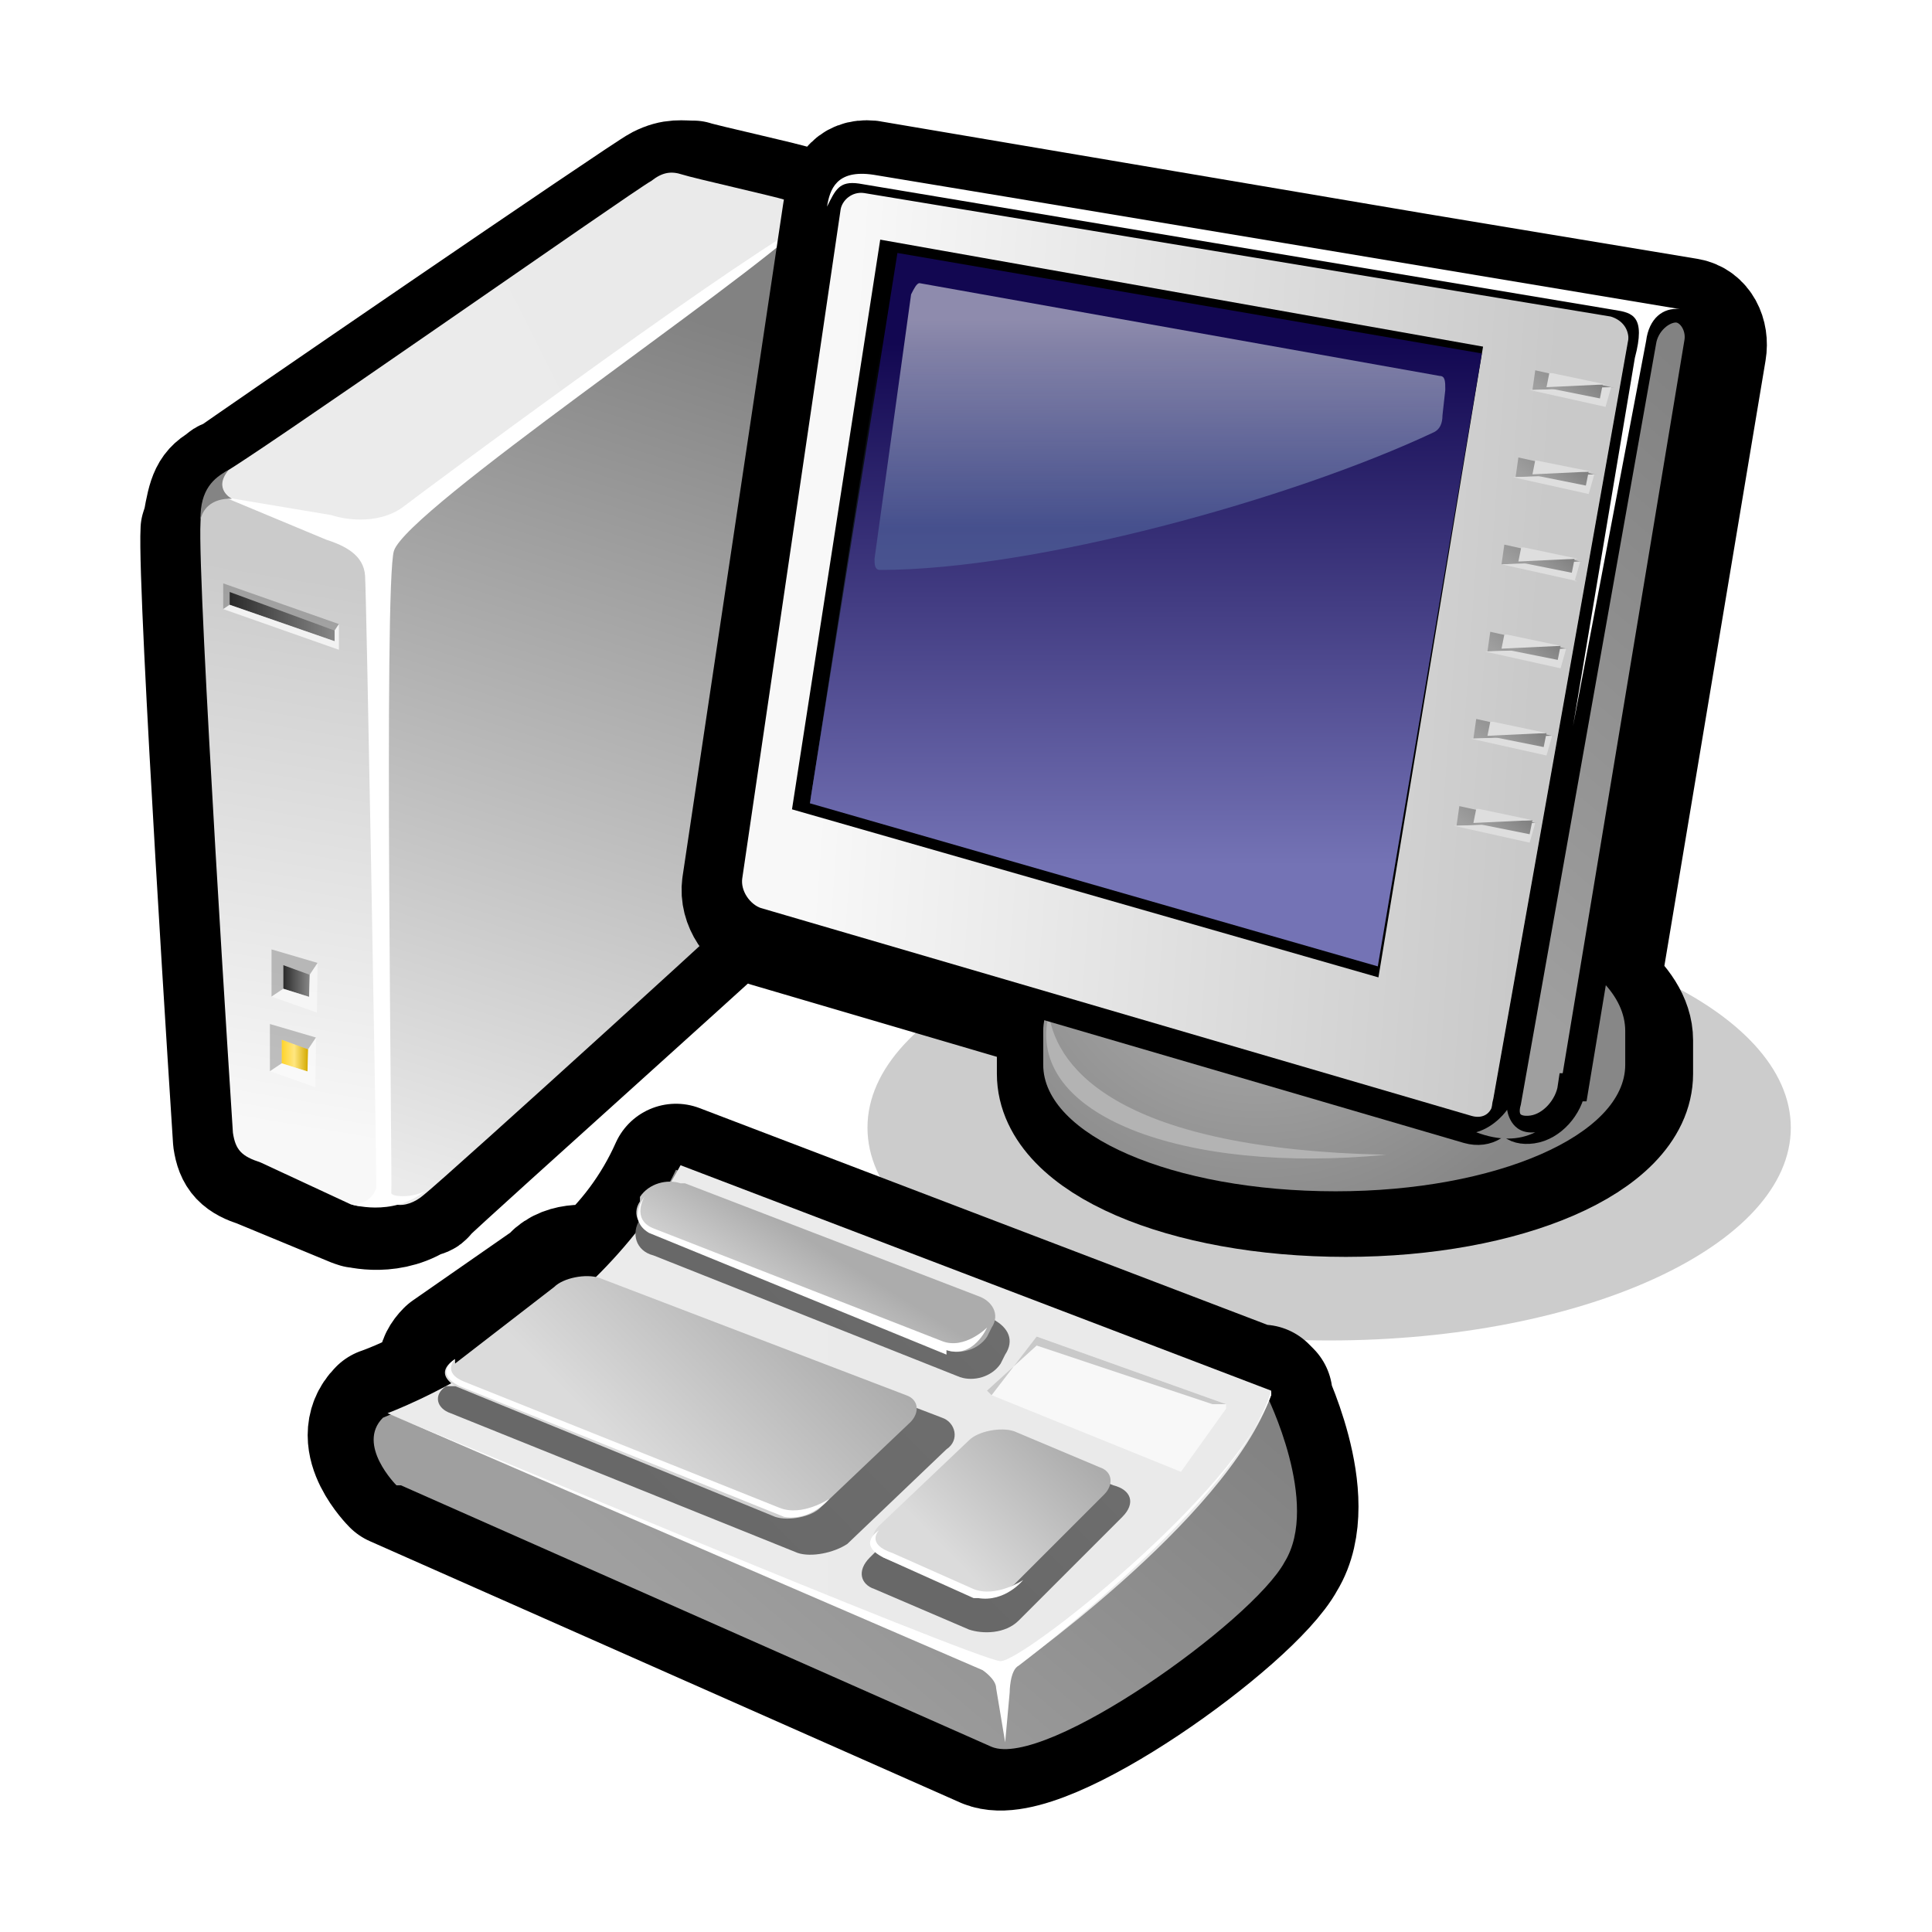 <?xml version="1.0" encoding="UTF-8" standalone="no"?>
<!-- Created with Inkscape (http://www.inkscape.org/) -->
<svg xmlns:rdf="http://www.w3.org/1999/02/22-rdf-syntax-ns#" xmlns="http://www.w3.org/2000/svg" height="48" width="48" version="1.1" xmlns:cc="http://creativecommons.org/ns#" xmlns:xlink="http://www.w3.org/1999/xlink" xmlns:dc="http://purl.org/dc/elements/1.1/">
 <defs>
  <filter id="filter52861" height="1" width="1" color-interpolation-filters="sRGB" y="0" x="0">
   <feColorMatrix result="result2" type="saturate" values="1" in="SourceGraphic"/>
   <feFlood result="result1" flood-opacity="1" flood-color="rgb(254,102,0)"/>
   <feBlend result="result3" in="result1" in2="result2" mode="multiply"/>
   <feComposite operator="in" in2="SourceGraphic" result="result4"/>
  </filter>
  <radialGradient id="aigrd1-7-3-0-37" cx="24.19" gradientUnits="userSpaceOnUse" cy="29.929" r="12.388">
   <stop stop-color="#B6B6B6" offset="0"/>
   <stop stop-color="#878787" offset="1"/>
  </radialGradient>
  <linearGradient id="linearGradient8951" y2="24.487" gradientUnits="userSpaceOnUse" x2="36.531" gradientTransform="matrix(1.392,-5.732,-5.732,-1.392,427.596,734.249)" y1="26.144" x1="13.387">
   <stop stop-color="#EBEBEB" offset="0"/>
   <stop stop-color="#828282" offset="1"/>
  </linearGradient>
  <linearGradient id="linearGradient8953" y2="33.207" gradientUnits="userSpaceOnUse" x2="27.986" gradientTransform="matrix(1.392,-5.732,-5.732,-1.392,427.596,734.249)" y1="32.205" x1="14.073">
   <stop stop-color="#F8F8F8" offset="0"/>
   <stop stop-color="#cbcbcb" offset="1"/>
  </linearGradient>
  <linearGradient id="linearGradient8955" y2="24.568" gradientUnits="userSpaceOnUse" x2="39.295" gradientTransform="matrix(1.392,-5.732,-5.732,-1.392,427.596,734.249)" y1="34.671" x1="30.714">
   <stop stop-color="#ebebeb" offset="0"/>
   <stop stop-color="#eaeaea" offset="1"/>
  </linearGradient>
  <linearGradient id="linearGradient8957" y2="31.472" gradientUnits="userSpaceOnUse" x2="21.771" gradientTransform="translate(44.912,5.743)" y1="31.472" x1="21.1">
   <stop stop-color="#2A2A2A" offset="0"/>
   <stop stop-color="#585858" offset="0.474"/>
   <stop stop-color="#878787" offset="1"/>
  </linearGradient>
  <linearGradient id="linearGradient8959" y2="31.472" gradientUnits="userSpaceOnUse" x2="21.771" gradientTransform="translate(44.912,5.743)" y1="31.472" x1="21.1">
   <stop stop-color="#ffd42a" offset="0"/>
   <stop stop-color="#ffe680" offset="0.474"/>
   <stop stop-color="#d4aa00" offset="1"/>
  </linearGradient>
  <linearGradient id="linearGradient8961" y2="32.287" gradientUnits="userSpaceOnUse" x2="26.002" gradientTransform="translate(45.816,9.448)" y1="32.287" x1="21.11">
   <stop stop-color="#2A2A2A" offset="0"/>
   <stop stop-color="#585858" offset="0.474"/>
   <stop stop-color="#878787" offset="1"/>
  </linearGradient>
  <radialGradient id="radialGradient8963" xlink:href="#aigrd1-7-3-0-37" gradientUnits="userSpaceOnUse" cy="29.929" cx="24.19" gradientTransform="matrix(1.004,0,0,1.004,-2.316,0.321)" r="12.388"/>
  <radialGradient id="radialGradient8965" xlink:href="#aigrd1-7-3-0-37" gradientUnits="userSpaceOnUse" cy="29.929" cx="24.19" gradientTransform="translate(-2.344,0)" r="12.388"/>
  <linearGradient id="linearGradient8967" y2="22.132" gradientUnits="userSpaceOnUse" x2="34.008" y1="20.323" x1="8.895">
   <stop stop-color="#F8F8F8" offset="0"/>
   <stop stop-color="#C9C9C9" offset="1"/>
  </linearGradient>
  <linearGradient id="linearGradient8969" y2="14.748" gradientUnits="userSpaceOnUse" x2="43.877" y1="30.773" x1="30.265">
   <stop stop-color="#9F9F9F" offset="0"/>
   <stop stop-color="#828282" offset="1"/>
  </linearGradient>
  <linearGradient id="linearGradient8971" y2="28.439" gradientUnits="userSpaceOnUse" x2="20.087" gradientTransform="matrix(1,-0.002,0.002,1,-0.25,0.271)" y1="9.823" x1="20.087">
   <stop stop-color="#000" offset="0"/>
   <stop stop-color="#3a4a70" offset="1"/>
  </linearGradient>
  <linearGradient id="linearGradient8973" y2="28.505" gradientUnits="userSpaceOnUse" x2="20.356" gradientTransform="matrix(1,-0.002,0.002,1,-0.25,0.271)" y1="9.891" x1="20.356">
   <stop stop-color="#120751" offset="0"/>
   <stop stop-color="#7473b5" offset="1"/>
  </linearGradient>
  <linearGradient id="linearGradient8975" y2="16.484" gradientUnits="userSpaceOnUse" x2="20.883" gradientTransform="matrix(1,-0.002,0.002,1,-0.25,0.271)" y1="9.041" x1="20.883">
   <stop stop-color="#e7ebef" offset="0"/>
   <stop stop-color="#52699f" offset="1"/>
  </linearGradient>
  <linearGradient id="linearGradient8977" y2="26.491" gradientUnits="userSpaceOnUse" x2="33.033" y1="27.703" x1="32.004">
   <stop stop-color="#9F9F9F" offset="0"/>
   <stop stop-color="#828282" offset="1"/>
  </linearGradient>
  <linearGradient id="linearGradient8979" y2="23.386" gradientUnits="userSpaceOnUse" x2="33.557" y1="24.597" x1="32.528">
   <stop stop-color="#9F9F9F" offset="0"/>
   <stop stop-color="#828282" offset="1"/>
  </linearGradient>
  <linearGradient id="linearGradient8981" y2="20.281" gradientUnits="userSpaceOnUse" x2="34.083" y1="21.492" x1="33.055">
   <stop stop-color="#9F9F9F" offset="0"/>
   <stop stop-color="#828282" offset="1"/>
  </linearGradient>
  <linearGradient id="linearGradient8983" y2="17.176" gradientUnits="userSpaceOnUse" x2="34.607" y1="18.386" x1="33.579">
   <stop stop-color="#9F9F9F" offset="0"/>
   <stop stop-color="#828282" offset="1"/>
  </linearGradient>
  <linearGradient id="linearGradient8985" y2="14.071" gradientUnits="userSpaceOnUse" x2="35.133" y1="15.281" x1="34.105">
   <stop stop-color="#9F9F9F" offset="0"/>
   <stop stop-color="#828282" offset="1"/>
  </linearGradient>
  <linearGradient id="linearGradient8987" y2="10.967" gradientUnits="userSpaceOnUse" x2="35.658" y1="12.176" x1="34.631">
   <stop stop-color="#9F9F9F" offset="0"/>
   <stop stop-color="#828282" offset="1"/>
  </linearGradient>
  <linearGradient id="linearGradient8989" y2="11.264" gradientUnits="userSpaceOnUse" x2="35.856" y1="12.135" x1="35.116">
   <stop stop-color="#9F9F9F" offset="0"/>
   <stop stop-color="#828282" offset="1"/>
  </linearGradient>
  <linearGradient id="linearGradient8991" y2="14.371" gradientUnits="userSpaceOnUse" x2="35.347" y1="15.242" x1="34.607">
   <stop stop-color="#9F9F9F" offset="0"/>
   <stop stop-color="#828282" offset="1"/>
  </linearGradient>
  <linearGradient id="linearGradient8993" y2="17.477" gradientUnits="userSpaceOnUse" x2="34.836" y1="18.347" x1="34.097">
   <stop stop-color="#9F9F9F" offset="0"/>
   <stop stop-color="#828282" offset="1"/>
  </linearGradient>
  <linearGradient id="linearGradient8995" y2="20.584" gradientUnits="userSpaceOnUse" x2="34.326" y1="21.453" x1="33.588">
   <stop stop-color="#9F9F9F" offset="0"/>
   <stop stop-color="#828282" offset="1"/>
  </linearGradient>
  <linearGradient id="linearGradient8997" y2="23.689" gradientUnits="userSpaceOnUse" x2="33.815" y1="24.558" x1="33.077">
   <stop stop-color="#9F9F9F" offset="0"/>
   <stop stop-color="#828282" offset="1"/>
  </linearGradient>
  <linearGradient id="linearGradient8999" y2="26.797" gradientUnits="userSpaceOnUse" x2="33.305" y1="27.665" x1="32.567">
   <stop stop-color="#9F9F9F" offset="0"/>
   <stop stop-color="#828282" offset="1"/>
  </linearGradient>
  <linearGradient id="linearGradient9001" y2="31.208" gradientUnits="userSpaceOnUse" x2="18.508" gradientTransform="matrix(4.259,0,0,4.259,227.669,563.698)" y1="39.307" x1="10.245">
   <stop stop-color="#DBDBDB" offset="0"/>
   <stop stop-color="#ACACAC" offset="1"/>
  </linearGradient>
  <linearGradient id="linearGradient9003" y2="31.518" gradientUnits="userSpaceOnUse" x2="17.351" gradientTransform="matrix(4.259,0,0,4.259,227.669,563.698)" y1="40.303" x1="9.89">
   <stop stop-color="#9F9F9F" offset="0"/>
   <stop stop-color="#828282" offset="1"/>
  </linearGradient>
  <linearGradient id="linearGradient9005" y2="35.448" gradientUnits="userSpaceOnUse" x2="22.362" gradientTransform="matrix(4.259,0,0,4.259,227.669,563.698)" y1="35.448" x1="2.765">
   <stop stop-color="#EBEBEB" offset="0"/>
   <stop stop-color="#EAEAEA" offset="1"/>
  </linearGradient>
  <linearGradient id="linearGradient9007" y2="32.884" gradientUnits="userSpaceOnUse" x2="12.259" gradientTransform="matrix(4.259,0,0,4.259,227.669,563.698)" y1="36.924" x1="8.137">
   <stop stop-color="#686868" offset="0"/>
   <stop stop-color="#6D6D6D" offset="1"/>
  </linearGradient>
  <linearGradient id="linearGradient9009" y2="32.361" gradientUnits="userSpaceOnUse" x2="11.788" gradientTransform="matrix(4.259,0,0,4.259,227.669,563.698)" y1="36.095" x1="7.979">
   <stop stop-color="#DBDBDB" offset="0"/>
   <stop stop-color="#ACACAC" offset="1"/>
  </linearGradient>
  <linearGradient id="linearGradient9011" y2="36.228" gradientUnits="userSpaceOnUse" x2="18.242" gradientTransform="matrix(4.259,0,0,4.259,227.669,563.698)" y1="39.133" x1="15.278">
   <stop stop-color="#686868" offset="0"/>
   <stop stop-color="#6D6D6D" offset="1"/>
  </linearGradient>
  <linearGradient id="linearGradient9013" y2="35.876" gradientUnits="userSpaceOnUse" x2="17.896" gradientTransform="matrix(4.259,0,0,4.259,227.669,563.698)" y1="38.442" x1="15.277">
   <stop stop-color="#DBDBDB" offset="0"/>
   <stop stop-color="#ACACAC" offset="1"/>
  </linearGradient>
  <linearGradient id="linearGradient9015" y2="30.978" gradientUnits="userSpaceOnUse" x2="13.897" gradientTransform="matrix(4.259,0,0,4.259,227.669,563.698)" y1="33.299" x1="11.529">
   <stop stop-color="#686868" offset="0"/>
   <stop stop-color="#6D6D6D" offset="1"/>
  </linearGradient>
  <linearGradient id="linearGradient9017" y2="31.646" gradientUnits="userSpaceOnUse" x2="12.463" gradientTransform="matrix(4.259,0,0,4.259,227.669,563.698)" y1="33.473" x1="11.327">
   <stop stop-color="#DBDBDB" offset="0"/>
   <stop stop-color="#ACACAC" offset="1"/>
  </linearGradient>
 </defs>
 <g transform="translate(-552.743,-273.889)">
  <g fill-rule="nonzero" transform="matrix(2.125,0,0,2.125,404.978,429.042)" filter="url(#filter52861)" fill="#FFF"></g>
  <g transform="matrix(0.263,0,0,0.263,464.819,162.636)">
   <g transform="matrix(0.63,0,0,0.63,192.023,145.518)">
    <path stroke-linejoin="round" d="m350.63,479.56c-0.337,2.988-3.439,77.061-3.415,80.791,0.023,3.731-1.441,8.216-2.551,9.716-1.11,1.499-51.938,46.957-54.719,49.772-0.183,0.561-0.744,0.378-1.488,0.755-4.646,2.827-9.693,1.179-9.693,1.179l0.561,0.183s-0.561-0.183-0.561-0.183l-14.213-5.881c-2.804-0.915-3.742-1.842-4.131-4.451,0,0-5.362-82.416-4.859-91.559,0.183-0.561,0.183-0.561,0.366-1.121,0.721-4.108,1.087-5.23,3.318-6.363,0,0,0.183-0.561,0.744-0.378,1.671-1.316,62.409-42.918,64.641-44.051,2.231-1.133,3.353-0.767,5.218-0.779,1.682,0.549,13.263,3.089,15.506,3.821,0,0,0.561,0.183,0.561,0.183,2.243,0.732,5.219,3.898,4.715,8.365zm-91.179,36.008l-0.561-0.183s0.561,0.183,0.561,0.183zm82.219-37.072c2.414-1.694,3.902-2.449,3.902-2.449s-1.671,1.316-4.085,3.01c-4.085,3.01-9.097,6.958-15.414,11.101,9.841-7.336,18.194-13.917,20.609-15.61-0.744,0.378-2.414,1.694-5.012,3.948z" fill-rule="nonzero" stroke="#000" stroke-linecap="round" stroke-miterlimit="4" stroke-width="17.267" fill="#000"/>
    <path d="m346.65,560.17c0.023,3.731-1.441,8.216-2.551,9.716-1.11,1.499-51.378,47.14-54.719,49.772-2.598,2.255-6.328,2.278-6.729-2.197,0.16-4.291,0.028-85.62,0.382-88.607-0.023-3.731,1.624-8.777,3.856-9.91,1.671-1.316,57.18-43.48,59.412-44.613,2.231-1.133,4.126,3.177,4.143,5.792,0.018,2.981-3.439,77.061-3.415,80.791l-0.378-0.744z" fill-rule="nonzero" fill="url(#linearGradient8951)"/>
    <path fill-rule="nonzero" fill="url(#linearGradient8953)" d="m278.38,621.03c2.804,0.915,5.035-0.218,5.207-2.644-0.012-1.865,0.005-89.351-1.323-92.887-0.767-3.353-1.339-5.401-3.582-6.133-2.243-0.732-15.506-3.821-17.749-4.553-2.243-0.732-5.035,0.218-5.012,3.948-0.503,9.143,4.859,91.559,4.859,91.559,0.389,2.609,1.328,3.536,4.131,4.451l13.469,6.259z"/>
    <path d="m259.61,511.28c-1.671,1.316-0.954,3.552,2.221,4.589,2.804,0.915,14.807,4.073,17.05,4.805,2.243,0.732,4.852,0.343,6.523-0.973s58.301-43.638,60.716-45.332c2.414-1.694-0.584-3.914-2.449-3.902-1.682-0.549-13.824-3.272-15.506-3.821-1.682-0.549-2.987-0.355-4.657,0.962-2.231,1.133-62.593,43.479-64.641,44.051l0.744-0.378z" fill-rule="nonzero" fill="url(#linearGradient8955)"/>
    <path d="m284.53,619.31c-0.183,0.561,2.804,0.915,5.035-0.218-5.012,3.948-11.18,1.935-11.18,1.935s2.987,0.355,3.902-2.449c-0.07-11.192-1.483-88.595-1.689-91.765-0.206-3.17-3.076-4.525-5.879-5.44l-15.235-6.352,16.022,2.683c2.804,0.915,7.656,1.258,10.997-1.374,1.671-1.316,45.469-33.91,60.068-42.39-9.77,9.395-59.622,42.926-61.644,49.119-1.557,4.771-0.213,95.69-0.396,96.251z" fill-rule="nonzero" fill="#FFF"/>
    <path fill-rule="nonzero" fill="#FFF" d="m339.62,479.07c3.158-2.071,5.012-3.948,5.012-3.948s-1.671,1.316-5.012,3.948z"/>
    <path d="m260.12,510.97c-2.231,1.133-4.263,2.945-4.198,7.378,0.873-3.503,4.724-3.076,4.724-3.076s-2.903-1.431-0.526-4.302z" fill-rule="nonzero" fill="#848484"/>
    <path d="m344.96,475.36c2.271-2.37,1.193-4.027-1.183-4.899,2.607,0.402,7.025,1.941,6.68,9.583,0,0-0.949-6.535-5.498-4.684z" fill-rule="nonzero" fill="#545454"/>
    <g transform="translate(0,34)">
     <g transform="matrix(5.899,0,0,5.899,-121.066,333.853)" fill-rule="nonzero">
      <path d="m66.012,36.843,0,0.6,0.655,0.206,0.016-0.562-0.671-0.244,0,0z" fill="url(#linearGradient8957)"/>
      <path opacity="0.22" d="m66.012,37.443-0.3,0.2,0-1.2,1.171,0.344-0.2,0.3-0.671-0.244,0,0.6z" fill="#000"/>
      <path opacity="0.72" d="m66.867,38.049,0.016-1.262-0.2,0.3-0.016,0.562-0.655-0.206-0.3,0.2,1.155,0.406z" fill-opacity="0.675" fill="#FFF"/>
     </g>
    </g>
    <g transform="translate(0,32)">
     <g fill-rule="nonzero" transform="matrix(5.899,0,0,5.899,-121.304,347.041)">
      <path d="m66.012,36.843,0,0.6,0.655,0.206,0.016-0.562-0.671-0.244,0,0z" fill="url(#linearGradient8959)"/>
      <path opacity="0.22" d="m66.012,37.443-0.3,0.2,0-1.2,1.171,0.344-0.2,0.3-0.671-0.244,0,0.6z" fill="#000"/>
      <path opacity="0.72" d="m66.867,38.049,0.016-1.262-0.2,0.3-0.016,0.562-0.655-0.206-0.3,0.2,1.155,0.406z" fill-opacity="0.675" fill="#FFF"/>
     </g>
    </g>
    <g fill-rule="nonzero" transform="matrix(3.213,0,0,3.213,45.287,398.951)">
     <path fill="url(#linearGradient8961)" d="m66.916,40.548,0,0.6,4.9,1.7,0-0.5-4.9-1.8,0,0z"/>
     <path opacity="0.22" d="m66.916,41.148-0.3,0.2,0-1.2,5.4,1.9-0.2,0.3-4.9-1.8,0,0.6z" fill="#000"/>
     <path opacity="0.72" d="m72.016,43.248,0-1.2-0.2,0.3,0,0.5-4.9-1.7-0.3,0.2,5.4,1.9,0,0z" fill="#FFF"/>
    </g>
   </g>
   <g fill-rule="nonzero" transform="matrix(2.656,0,0,2.656,395.264,428.516)">
    <path opacity="0.2" style="color:#000000;" d="m46.092,29.874c0,10.121-16.41,18.326-36.652,18.326s-36.652-8.205-36.652-18.326,16.41-18.326,36.652-18.326,36.652,8.205,36.652,18.326z" transform="matrix(0.448,0,0,0.413,20.096,25.699)" fill="#000"/>
    <path stroke-linejoin="round" d="M8.006,4.238c-0.693-0.067-0.971,0.406-1.098,1.255l-3.577,23.912c-0.1,0.7,0.404,1.4,1.004,1.6l10.575,3.107c-0.045,0.103-0.097,0.208-0.126,0.314-0.008-0.041-0.057-0.085-0.063-0.126-0.019,0.077,0.013,0.144,0,0.22-0.031,0.141-0.188,0.263-0.188,0.408v1.192c0,2.5,4.587,4.487,10.387,4.487,5.7,0,10.324-1.987,10.324-4.487v-1.192c0-0.722-0.478-1.374-1.161-1.977l3.766-22.531c0.101-0.6-0.185-1.192-0.753-1.286l-9.634-1.6s-19.456-3.295-19.456-3.295z" stroke="#000" stroke-linecap="round" stroke-miterlimit="4" stroke-dasharray="none" stroke-width="4.051" fill="url(#radialGradient8963)"/>
    <path fill="url(#radialGradient8965)" d="m24.556,30.1c-5.7,0-10.4,2-10.4,4.5v1.2c0,2.5,4.6,4.5,10.4,4.5,5.7,0,10.3-2,10.3-4.5v-1.2c0-2.5-4.6-4.5-10.3-4.5z"/>
    <path fill="#b3b3b3" d="m14.356,34c0.3,2,2.6,4.8,12,5-7.2,0.7-12.9-1.4-12-5z"/>
    <g transform="translate(-2.344,0)" stroke="#000" stroke-miterlimit="4" fill="#dedede">
     <path fill="url(#linearGradient8967)" d="M10.2,4.3c-0.7-0.1-1.3,0.4-1.4,1l-3.5,23.8c-0.1,0.7,0.4,1.4,1,1.6l25.3,7.4c0.7,0.2,1.3-0.2,1.4-0.9l4.8-27c0.1-0.7-0.3-1.3-1-1.5l-26.6-4.4z"/>
    </g>
    <g transform="translate(-2.344,0)" stroke="#000" stroke-miterlimit="4" fill="#dedede">
     <path fill="url(#linearGradient8969)" d="m35.3,36.6c-0.1,0.7-0.7,1.4-1.4,1.5s-1.1-0.3-0.9-1l4.8-27c0.1-0.7,0.7-1.2,1.2-1.2s0.9,0.6,0.8,1.2l-4.4,26.5h-0.1z"/>
    </g>
    <path fill="#848484" d="m31.656,38.2c-0.6,0.3-1.3,0.3-2.1,0,0.7-0.2,1.1-0.8,1.1-0.8s0.1,0.9,1,0.8z"/>
    <path d="m34.499,8.956c0.6,0.1,1.1,0.2,0.7,1.7l-2.2,13.1,2.6-13.7c0.1-0.8,0.6-1.2,1.2-1.133,0,0-27.946-4.667-28.678-4.778-1.335-0.202-1.555,0.534-1.655,1.134,0.3-0.6,0.433-0.922,1.133-0.822l26.9,4.5z" fill="#FFF"/>
    <g transform="translate(-2.344,0)">
     <path d="M28.182,32.312,7.9,26.5,10.951,6.8,31.8,10.5,28.182,32.312z" stroke="#000" stroke-width="0.598" fill="url(#linearGradient8971)"/>
     <path fill="url(#linearGradient8973)" d="M28.4,32.3,8.2,26.5,11.314,6.926,32.1,10.5,28.4,32.3z"/>
     <path opacity="0.58" fill="url(#linearGradient8975)" d="M12.1,8c-0.1,0-0.2,0.2-0.3,0.4l-1.3,9.4c0,0.2,0,0.4,0.2,0.4,5.5,0,14.6-2.5,19.7-4.9,0.2-0.1,0.3-0.3,0.3-0.6l0.1-0.9c0-0.3,0-0.5-0.2-0.5l-18.5-3.3z"/>
    </g>
    <g fill="#dedede" transform="translate(-2.344,0)">
     <path fill="url(#linearGradient8977)" d="m34,27.2-2.7-0.6-0.1,0.7,2.9-0.1-0.1,0z"/>
     <path d="m33.8,27.9,0.2-0.7-2.9,0.1,2.7,0.6,0,0z"/>
     <path fill="url(#linearGradient8979)" d="m34.6,24.1-2.7-0.6-0.1,0.7,2.9-0.1-0.1,0z"/>
     <path d="m34.4,24.8,0.2-0.7-2.9,0.1,2.7,0.6,0,0z"/>
     <path fill="url(#linearGradient8981)" d="m35.1,21-2.7-0.6-0.1,0.7,2.9-0.1-0.1,0z"/>
     <path d="m34.9,21.7,0.2-0.7-2.9,0.1,2.7,0.6,0,0z"/>
     <path fill="url(#linearGradient8983)" d="m35.6,17.9-2.7-0.6-0.1,0.7,2.9-0.1-0.1,0z"/>
     <path d="m35.4,18.6,0.2-0.7-2.8,0.1,2.7,0.6-0.1,0z"/>
     <path fill="url(#linearGradient8985)" d="m36.1,14.8-2.7-0.6-0.1,0.7,2.9-0.1-0.1,0z"/>
     <path d="m35.9,15.5,0.2-0.7-2.9,0.1,2.7,0.6,0,0z"/>
     <path fill="url(#linearGradient8987)" d="m36.7,11.7-2.7-0.6-0.1,0.7,2.9-0.1-0.1,0z"/>
     <path d="m36.5,12.4,0.2-0.7-2.9,0.1,2.7,0.6,0,0z"/>
     <path fill="url(#linearGradient8989)" d="m34.3,11.7,2,0.4,0.1-0.5-2.1,0.1z"/>
     <path d="m34.5,11.2-0.1,0.5,2.1-0.1-1.9-0.4-0.1,0z"/>
     <path fill="url(#linearGradient8991)" d="m33.8,14.8,2,0.4,0.1-0.5-2.1,0.1z"/>
     <path d="M34,14.3,33.9,14.8,36,14.7,34,14.3z"/>
     <path fill="url(#linearGradient8993)" d="m33.3,17.9,2,0.4,0.1-0.5-2.1,0.1z"/>
     <path d="m33.5,17.4-0.1,0.5,2.1-0.1-1.9-0.4-0.1,0z"/>
     <path fill="url(#linearGradient8995)" d="m32.8,21,2,0.4,0.1-0.5-2.1,0.1z"/>
     <path d="m32.9,20.5-0.1,0.5,2.1-0.1-1.9-0.4-0.1,0z"/>
     <path fill="url(#linearGradient8997)" d="m32.3,24.1,2,0.4,0.1-0.5-2.1,0.1z"/>
     <path d="m32.4,23.6-0.1,0.5,2.1-0.1-1.9-0.4-0.1,0z"/>
     <path fill="url(#linearGradient8999)" d="m31.8,27.2,2,0.4,0.1-0.5-2.1,0.1,0,0z"/>
     <path d="m31.9,26.7-0.1,0.5,2.1-0.1-1.9-0.4-0.1,0z"/>
    </g>
   </g>
   <g fill-rule="nonzero" transform="translate(131.321,-157.52)">
    <path stroke-linejoin="round" d="m322.64,712.33-55.791-21.294c-1.704,3.833-4.259,7.24-7.24,9.795-1.278-0.426-3.407-0.426-4.259,0.852l-9.795,6.814c-0.852,0.852-0.852,1.704,0,2.555-3.833,2.129-6.388,2.981-6.388,2.981-2.555,2.555,1.278,6.388,1.278,6.388l55.791,24.701c5.111,2.129,24.701-11.925,27.683-17.461,3.407-5.537-1.704-15.758-1.704-15.758l0.426,0.426z" stroke="#000" stroke-linecap="round" stroke-miterlimit="4" stroke-width="12.467" fill="url(#linearGradient9001)"/>
    <path fill="url(#linearGradient9003)" d="m240.87,720.85,55.791,24.701c5.111,2.129,24.701-11.925,27.683-17.461,3.407-5.537-1.704-15.758-1.704-15.758l-55.791-21.294c-7.24,15.332-27.683,23.424-27.683,23.424-2.555,2.555,1.278,6.388,1.278,6.388h0.426z"/>
    <path fill="url(#linearGradient9005)" d="m323.07,712.33c-4.259,11.925-25.127,26.405-25.127,26.405l-58.346-24.701s18.739-6.814,27.683-23.424l55.791,21.294v0.426z"/>
    <path fill="#FFF" d="m323.07,712.33c-3.407,9.37-23.424,25.127-25.553,25.127-2.129,0-57.92-23.424-57.92-23.424l56.217,24.275s1.278,0.852,1.278,1.704l0.852,5.111,0.426-4.685s0-2.129,0.852-2.555c0,0,20.868-15.758,23.85-25.979v0.426z"/>
    <path fill="url(#linearGradient9007)" d="m245.13,711.48c-1.278,0.852-0.852,2.129,0.426,2.555l32.793,13.202c1.278,0.426,3.407,0,4.685-0.852l9.37-8.944c1.278-0.852,0.852-2.555-0.426-2.981l-31.09-11.925c-1.278-0.426-3.407-0.426-4.685,0.852l-10.221,8.092h-0.852z"/>
    <path fill="url(#linearGradient9009)" d="m245.98,708.92c-1.278,0.852-1.278,1.704,0,2.555l30.238,12.351c1.278,0.426,3.407,0,4.259-0.852l8.518-8.092c0.852-0.852,0.852-2.129-0.426-2.555l-28.96-11.073c-1.278-0.426-3.407,0-4.259,0.852l-9.37,7.24v-0.426z"/>
    <path fill="url(#linearGradient9011)" d="m299.22,717.44c-1.278-0.426-3.407,0-4.685,0.852l-9.37,9.37c-1.278,1.278-0.852,2.555,0.426,2.981l8.944,3.833c1.278,0.426,3.407,0.426,4.685-0.852l9.795-9.795c1.278-1.278,0.852-2.555-0.852-2.981l-9.37-3.833,0.426,0.426z"/>
    <path fill="url(#linearGradient9013)" d="m298.79,715.74c-1.278-0.426-3.407,0-4.259,0.852l-8.518,8.092c-0.852,0.852-0.852,2.129,0.426,2.981l8.092,3.407c1.278,0.426,2.981,0,4.259-0.852l8.518-8.518c0.852-0.852,0.852-2.129-0.426-2.555l-8.092-3.407z"/>
    <path fill="url(#linearGradient9015)" d="m267.28,694.02c-1.278-0.426-2.981,0-3.833,1.278v0.426c-0.852,1.278-0.426,2.981,1.278,3.407l28.96,11.499c1.278,0.426,2.981,0,3.833-1.278l0.426-0.852c0.852-1.278,0.426-2.555-1.278-3.407l-29.386-11.073z"/>
    <path fill="url(#linearGradient9017)" d="m267.28,692.32c-1.278-0.426-2.981,0-3.833,1.278v0.426c-0.852,1.278,0,2.555,1.278,2.981l27.683,11.073c1.278,0.426,2.981,0,3.833-1.278l0.426-0.852c0.852-1.278,0-2.555-1.278-2.981l-27.683-10.647h-0.426z"/>
    <path fill="#f8f8f8" d="m318.81,713.61-4.259,5.962-17.887-7.24,4.259-5.537,17.887,6.388,0,0.426z"/>
    <path fill="#c9c9c9" d="m296.66,712.33,4.259-5.537,17.887,6.388-1.278,0-16.61-5.537-4.685,4.259,0.426,0.426z"/>
    <path fill="#FFF" d="m292.4,708.5-28.108-11.499c-2.129-1.278-0.426-3.407-0.426-3.407s-1.278,2.129,0.852,2.981l27.257,10.647c2.129,0.852,4.259-1.278,4.259-1.278s-1.278,2.981-3.833,2.129v0.426z"/>
    <path fill="#FFF" d="m277.07,723.83-30.664-12.351c-2.555-1.278-0.426-2.555-0.426-2.555s-1.278,1.278,0.852,2.129l29.812,11.925c2.129,0.852,4.685-0.852,4.685-0.852s-1.704,2.129-4.259,1.704z"/>
    <path fill="#FFF" d="m294.96,731.5-8.518-3.833c-2.555-1.278-0.426-2.555-0.426-2.555s-1.278,1.278,1.278,2.129l7.666,3.407c2.129,0.852,4.685-0.852,4.685-0.852s-1.704,2.129-4.259,1.704h-0.426z"/>
   </g>
  </g>
 </g>
</svg>
